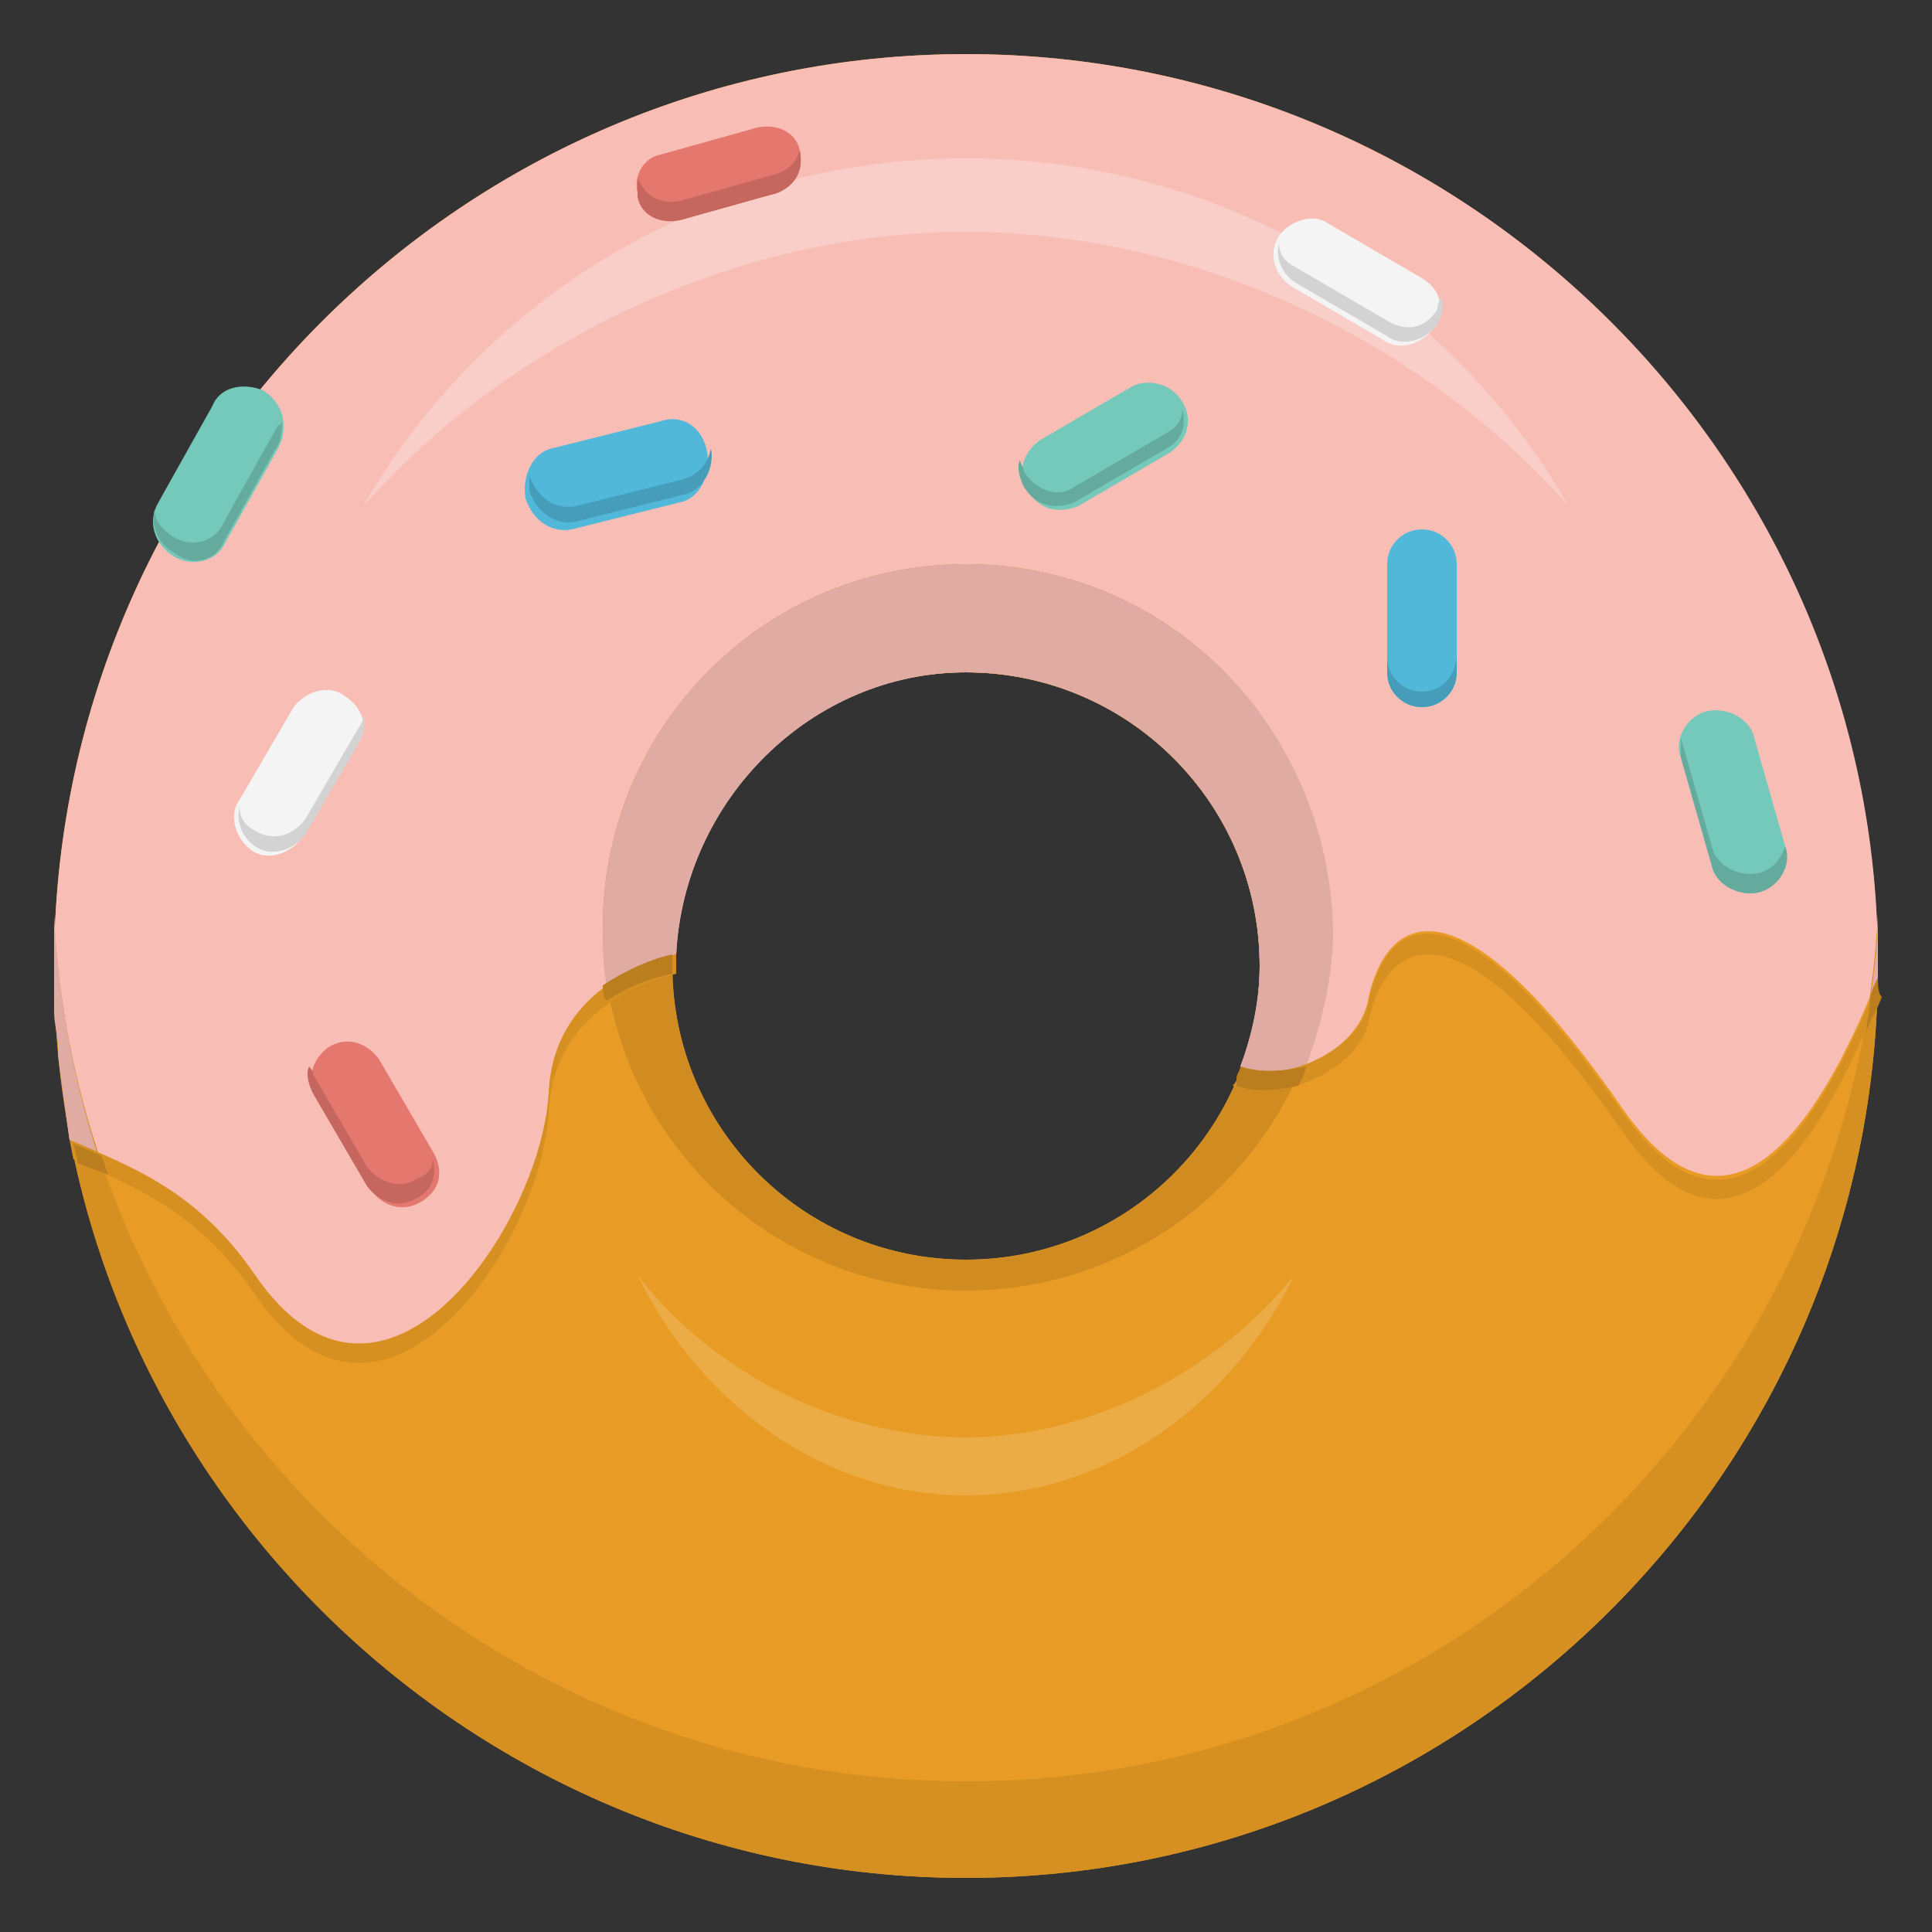 <?xml version="1.0" encoding="utf-8"?>
<!-- Generator: Adobe Illustrator 19.0.1, SVG Export Plug-In . SVG Version: 6.00 Build 0)  -->
<svg version="1.1" id="doughnut" xmlns="http://www.w3.org/2000/svg" xmlns:xlink="http://www.w3.org/1999/xlink" x="0px" y="0px"
	 viewBox="0 0 50 50" style="enable-background:new 0 0 50 50;" xml:space="preserve">
<rect x="0" y="0" width="50" height="50" fill="#333333" stroke="none"/>
<style type="text/css">
	.st0{fill:#E89C25;}
	.st1{fill:#F8BEB6;}
	.st2{fill:#EBAB45;}
	.st3{fill:#FACEC8;}
	.st4{fill:#E4776E;}
	.st5{fill:#51B8DA;}
	.st6{fill:#75C9BA;}
	.st7{fill:#F4F4F4;}
	.st8{fill:#D08C21;}
	.st9{fill:#D69022;}
	.st10{fill:#64AB9E;}
	.st11{fill:#459DBA;}
	.st12{fill:#D3D3D3;}
	.st13{fill:#C5675F;}
	.st14{fill:#DFABA3;}
	.st15{fill:#BB7E1E;}
</style>
<g>
	<path class="st0" d="M25,1.4C12,1.4,1.4,12,1.4,25S12,48.6,25,48.6S48.6,38,48.6,25S38,1.4,25,1.4z M25,32.6
		c-4.2,0-7.6-3.4-7.6-7.6c0-4.2,3.4-7.6,7.6-7.6s7.6,3.4,7.6,7.6C32.6,29.2,29.2,32.6,25,32.6z"/>
	<path class="st1" d="M25,1.4C12,1.4,1.4,12,1.4,25c0,1.5,0.2,3.1,0.4,4.5c1.5,0.7,3.3,1.3,4.8,3.5c3.3,4.8,7.4-1.3,7.6-4.7
		c0.1-2.4,2.1-3.3,3.3-3.6c0.2-4,3.5-7.3,7.5-7.3c4.2,0,7.6,3.4,7.6,7.6c0,0.9-0.2,1.8-0.5,2.6c1.5,0.5,3.1-0.6,3.3-1.7
		c0.4-2,2.1-3.7,6.6,2.8c3,4.3,5.4-0.4,6.6-3.4l0-0.4C48.6,12,38,1.4,25,1.4L25,1.4z"/>
	<path class="st2" d="M25,37.2c-3.2,0-6.5-1.6-8.5-4.2c1.6,3.3,4.8,5.7,8.5,5.7c3.7,0,6.9-2.4,8.5-5.7C31.5,35.5,28.2,37.2,25,37.2
		L25,37.2z"/>
	<path class="st3" d="M25,6c5.9,0,11.8,2.8,15.6,7.1c-3.1-5.4-8.9-9-15.6-9c-6.7,0-12.5,3.6-15.6,9C13.2,8.8,19.1,6,25,6L25,6z"/>
	<path class="st4" d="M9.8,27.4c-0.3-0.4-0.8-0.6-1.3-0.3c-0.4,0.3-0.6,0.8-0.3,1.3l1.4,2.4c0.3,0.4,0.8,0.6,1.3,0.3
		s0.6-0.8,0.3-1.3L9.8,27.4z M20.7,3.9c-0.1-0.5-0.6-0.7-1.1-0.6L17.1,4c-0.5,0.1-0.7,0.6-0.6,1c0.1,0.5,0.6,0.7,1.1,0.6L20.1,5
		C20.6,4.8,20.8,4.4,20.7,3.9z"/>
	<path class="st5" d="M17.1,10.9l-2.8,0.7c-0.5,0.1-0.8,0.7-0.7,1.3c0.2,0.6,0.7,0.9,1.2,0.8l2.8-0.7c0.5-0.1,0.8-0.7,0.7-1.3
		C18.2,11.1,17.7,10.7,17.1,10.9z M37.7,14.6c0-0.5-0.4-0.9-0.9-0.9c-0.5,0-0.9,0.4-0.9,0.9l0,2.8c0,0.5,0.4,0.9,0.9,0.9
		c0.5,0,0.9-0.4,0.9-0.9L37.7,14.6L37.7,14.6z"/>
	<path class="st6" d="M46.2,21.9l-0.8-2.8c-0.1-0.5-0.7-0.8-1.2-0.7c-0.5,0.1-0.9,0.7-0.7,1.2l0.8,2.8c0.1,0.5,0.7,0.8,1.2,0.7
		C46,22.9,46.3,22.4,46.2,21.9z M6.8,10.1C6.3,9.9,5.7,10,5.5,10.5L4.1,13c-0.3,0.5-0.1,1.1,0.4,1.4s1.1,0.1,1.3-0.3l1.4-2.5
		C7.5,11,7.3,10.4,6.8,10.1z M29.3,10l-2.4,1.4c-0.4,0.3-0.6,0.8-0.3,1.3c0.3,0.5,0.8,0.6,1.3,0.4l2.4-1.4c0.4-0.3,0.6-0.8,0.3-1.3
		C30.3,9.9,29.7,9.8,29.3,10z"/>
	<path class="st7" d="M8.9,18c-0.4-0.3-1-0.1-1.3,0.3l-1.4,2.4c-0.3,0.4-0.1,1,0.3,1.3c0.4,0.3,1,0.1,1.3-0.3l1.4-2.4
		C9.6,18.9,9.4,18.3,8.9,18L8.9,18z M36.8,7.2l-2.4-1.4c-0.4-0.3-1-0.1-1.3,0.3c-0.3,0.5-0.1,1,0.3,1.3l2.4,1.4
		c0.4,0.3,1,0.1,1.3-0.3C37.4,8,37.3,7.5,36.8,7.2L36.8,7.2z"/>
	<path class="st8" d="M25,14.6c-5.2,0-9.4,4.2-9.4,9.4s4.2,9.4,9.4,9.4s9.4-4.2,9.4-9.4S30.2,14.6,25,14.6z M25,32.6
		c-4.2,0-7.6-3.4-7.6-7.6c0-4.2,3.4-7.6,7.6-7.6s7.6,3.4,7.6,7.6C32.6,29.2,29.2,32.6,25,32.6z"/>
	<path class="st9" d="M25,46.1c-12.6,0-22.9-9.9-23.6-22.3c0,0.4,0,0.8,0,1.3C1.4,38,12,48.6,25,48.6S48.6,38,48.6,25
		c0-0.4,0-0.8,0-1.3C47.9,36.2,37.6,46.1,25,46.1z"/>
	<g>
		<path class="st10" d="M30.2,11.2l-2.4,1.4c-0.4,0.3-1,0.1-1.3-0.4c0-0.1-0.1-0.2-0.1-0.3c-0.1,0.2,0,0.5,0.1,0.7
			c0.3,0.5,0.8,0.6,1.3,0.4l2.4-1.4c0.4-0.2,0.5-0.6,0.4-1C30.6,10.9,30.4,11.1,30.2,11.2z M7.2,11l-1.4,2.5C5.6,14,5,14.2,4.5,13.9
			C4.2,13.7,4,13.5,4,13.2c-0.1,0.4,0.1,0.9,0.5,1.1C5,14.7,5.6,14.5,5.8,14l1.4-2.5c0.1-0.2,0.1-0.5,0.1-0.7
			C7.3,10.9,7.3,11,7.2,11z M45.5,22.6c-0.5,0.1-1.1-0.2-1.2-0.7l-0.8-2.8l0,0c0,0.2,0,0.3,0,0.5l0.8,2.8c0.1,0.5,0.7,0.8,1.2,0.7
			c0.5-0.1,0.9-0.7,0.7-1.2C46.1,22.2,45.9,22.5,45.5,22.6z"/>
	</g>
	<g>
		<path class="st11" d="M17.7,12.4l-2.8,0.7c-0.5,0.1-1-0.2-1.2-0.8l0-0.1c0,0.2,0,0.3,0,0.5c0.2,0.6,0.7,0.9,1.2,0.8l2.8-0.7
			c0.5-0.1,0.8-0.7,0.7-1.2C18.3,12.1,18,12.3,17.7,12.4z M36.8,17.9c-0.5,0-0.9-0.4-0.9-0.9l0-2.4l0,0l0,2.8c0,0.5,0.4,0.9,0.9,0.9
			c0.5,0,0.9-0.4,0.9-0.9l0-0.5C37.7,17.5,37.3,17.9,36.8,17.9L36.8,17.9z"/>
	</g>
	<g>
		<path class="st12" d="M37.2,8c-0.3,0.5-0.8,0.6-1.3,0.3l-2.4-1.4c-0.2-0.1-0.4-0.3-0.4-0.6c-0.1,0.4,0.1,0.8,0.4,1l2.4,1.4
			c0.4,0.3,1,0.1,1.3-0.3c0.1-0.2,0.2-0.5,0.1-0.7C37.2,7.9,37.2,7.9,37.2,8L37.2,8z M9.3,18.8l-1.4,2.4c-0.3,0.4-0.8,0.6-1.3,0.3
			c-0.2-0.1-0.4-0.3-0.4-0.6c-0.1,0.4,0.1,0.8,0.4,1c0.4,0.3,1,0.1,1.3-0.3l1.4-2.4c0.1-0.2,0.2-0.5,0.1-0.7
			C9.4,18.7,9.3,18.8,9.3,18.8L9.3,18.8z"/>
	</g>
	<g>
		<path class="st13" d="M10.8,30.5c-0.4,0.3-1,0.1-1.3-0.3l-1.4-2.4c0-0.1-0.1-0.2-0.1-0.2c-0.1,0.2,0,0.5,0.1,0.7l1.4,2.4
			c0.3,0.4,0.8,0.6,1.3,0.3c0.4-0.2,0.5-0.6,0.4-1C11.2,30.2,11.1,30.4,10.8,30.5L10.8,30.5z M20.7,3.9c-0.1,0.3-0.3,0.5-0.6,0.6
			l-2.5,0.7c-0.5,0.1-0.9-0.1-1.1-0.6c0,0.1,0,0.3,0,0.5c0.1,0.5,0.6,0.7,1.1,0.6L20.1,5C20.6,4.8,20.8,4.4,20.7,3.9
			C20.7,3.9,20.7,3.9,20.7,3.9z"/>
	</g>
	<g>
		<path class="st14" d="M48.6,23.7c0,0.7-0.1,1.5-0.2,2.2c0.1-0.2,0.2-0.4,0.2-0.6l0-0.4C48.6,24.6,48.6,24.2,48.6,23.7L48.6,23.7
			L48.6,23.7z M1.5,27.1l0,0.2c0.1,0.8,0.2,1.5,0.3,2.2l0.7,0.3c-0.6-1.9-1-4-1.1-6.1c0,0.4,0,0.8,0,1.3c0,0.4,0,0.8,0,1.2
			C1.4,26.5,1.5,26.8,1.5,27.1L1.5,27.1z"/>
	</g>
	<path class="st14" d="M25,14.6c-5.2,0-9.4,4.2-9.4,9.4c0,0.5,0,1,0.1,1.5c0.6-0.4,1.3-0.7,1.8-0.8c0.2-4,3.5-7.3,7.5-7.3
		c4.2,0,7.6,3.4,7.6,7.6c0,0.9-0.2,1.8-0.5,2.6c0.6,0.2,1.2,0.1,1.7,0c0.4-1.1,0.7-2.3,0.7-3.5C34.4,18.8,30.2,14.6,25,14.6z"/>
	<g>
		<path class="st9" d="M17.5,24.7c-1.2,0.3-3.2,1.2-3.3,3.6C14,31.7,9.9,37.8,6.6,33c-1.5-2.2-3.2-2.8-4.8-3.5L1.9,30
			c1.5,0.7,3.2,1.3,4.7,3.5c3.3,4.8,7.4-1.3,7.6-4.7c0.1-2.4,2.1-3.3,3.3-3.6L17.5,24.7L17.5,24.7z M48.6,25.4
			c-1.2,3-3.6,7.7-6.6,3.4c-4.5-6.5-6.2-4.9-6.6-2.8c-0.2,1-1.8,2-3.3,1.7c0,0.1-0.1,0.3-0.2,0.4c1.5,0.5,3.3-0.6,3.5-1.6
			c0.4-2,2.1-3.7,6.6,2.8c3,4.3,5.4-0.4,6.6-3.4V25.4l0-0.1L48.6,25.4L48.6,25.4z"/>
	</g>
	<path class="st15" d="M17.4,25l0-0.3c-0.5,0.1-1.2,0.4-1.8,0.8c0,0.1,0,0.3,0.1,0.4c0.6-0.4,1.2-0.6,1.7-0.7L17.4,25L17.4,25z
		 M2.8,30.4c-0.1-0.2-0.1-0.4-0.2-0.5l-0.7-0.3l0.1,0.4l0,0.1L2.8,30.4L2.8,30.4z M32.1,27.6c0,0.1-0.1,0.2-0.1,0.3l0,0.1l0,0.1
		c0.5,0.2,1.1,0.1,1.6,0c0.1-0.2,0.2-0.4,0.2-0.5C33.3,27.7,32.7,27.8,32.1,27.6L32.1,27.6z M48.6,25.2l0,0.1
		c-0.1,0.2-0.2,0.4-0.2,0.6c0,0.3-0.1,0.5-0.1,0.8c0.1-0.3,0.3-0.6,0.4-0.9C48.6,25.7,48.6,25.5,48.6,25.2L48.6,25.2L48.6,25.2z"/>
	<g>
	</g>
	<g>
	</g>
	<g>
	</g>
	<g>
	</g>
	<g>
	</g>
	<g>
	</g>
	<g>
	</g>
	<g>
	</g>
	<g>
	</g>
	<g>
	</g>
	<g>
	</g>
	<g>
	</g>
	<g>
	</g>
	<g>
	</g>
	<g>
	</g>
</g>
</svg>
